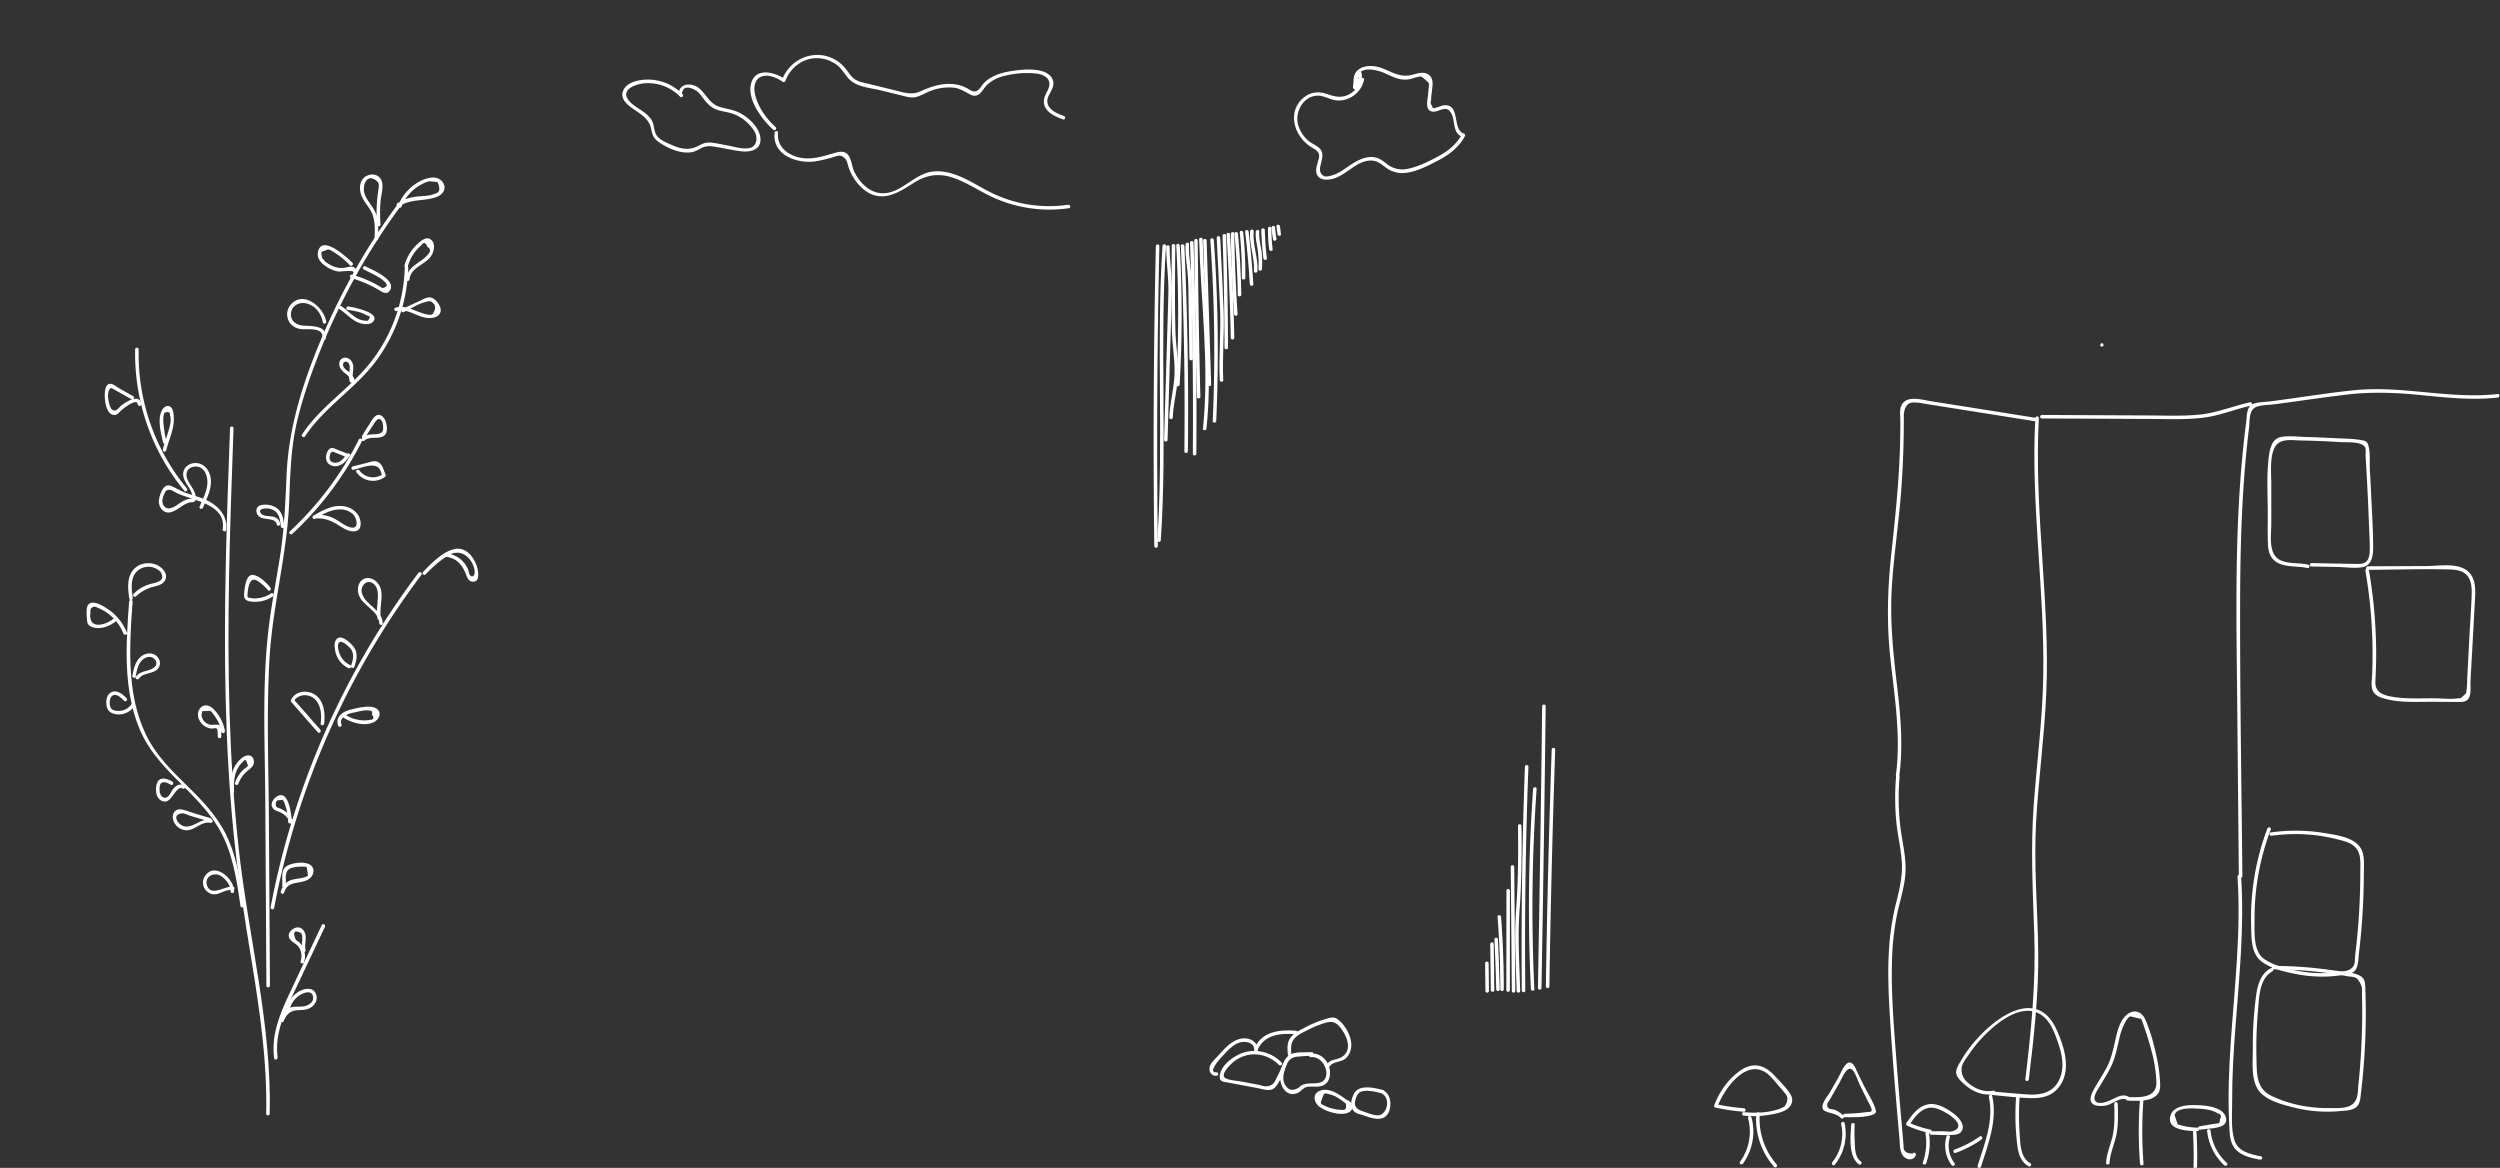 <svg id="forside-billede" data-name="Lag 1" xmlns="http://www.w3.org/2000/svg" viewBox="0 0 1600 747.42">
    <rect x="0" y="0" width="1600" height="747.42" fill="#333333" stroke="none"/>
    <defs>
        <style>
            .cls-1 {
                fill: #fff;
            }

        </style>
    </defs>
    <title>optegnet-forside</title>
    <path class="cls-1" d="M172.61,712.78c1.35-57.35-13.68-113.51-19.89-170.21-6.22-56.88-7.14-114.2-6.16-171.36.56-32.41,1.73-64.8,2.91-97.18.05-1.45-2.2-1.45-2.25,0-2.09,57.55-4.17,115.15-2.81,172.75.68,28.73,2.22,57.45,5.05,86.05,2.74,27.69,7.13,55.11,11.63,82.57,5.28,32.22,10,64.64,9.27,97.38,0,1.44,2.21,1.44,2.25,0Z" />
    <path class="cls-1" d="M177.7,676.75c-2.17-15.54,5-30,11.39-43.61l18.87-40c.61-1.3-1.33-2.44-2-1.13-7.09,15-14.27,30-21.29,45.11-5.91,12.69-11.18,25.93-9.19,40.18.19,1.43,2.36.82,2.17-.59Z" />
    <path class="cls-1" d="M172.75,630.85l-.64-105c-.2-34.57-1.59-69.4.35-103.93,1.89-33.88,11.25-66.79,12.61-100.7.69-17.08,1-33.89,4.86-50.64,3.61-15.61,8.94-30.86,14.85-45.74A418.09,418.09,0,0,1,256,132.51c.86-1.17-1.09-2.3-1.94-1.14a419.65,419.65,0,0,0-46.59,81.2c-12.6,29.14-22.72,59.47-24.06,91.4-.74,17.64-1.48,34.95-4.24,52.44-2.58,16.32-5.85,32.54-7.63,49-3.76,34.91-2,70.46-1.77,105.5l.73,120a1.13,1.13,0,0,0,2.25,0Z" />
    <path class="cls-1" d="M195.25,279.24c12.21-18.6,32-30.28,45.27-48a105,105,0,0,0,20.77-60.14,1.13,1.13,0,0,0-2.25,0,102.51,102.51,0,0,1-23.38,62.69c-13.14,15.75-31,27-42.36,44.3-.79,1.21,1.15,2.34,1.95,1.13Z" />
    <path class="cls-1" d="M144.69,339.26c1.37-8.3-4.45-15.1-11.53-18.69-4.47-2.26-9.39-3.44-14.1-5.08-3.25-1.14-6-3-9.17-4.3a4.24,4.24,0,0,0-3.46-.28c-2.62,1.11-4.36,6.3-4.65,8.83a7.73,7.73,0,0,0,2.23,6.77c6.19,5.38,12.72-5.36,18.91-5.07,1.45.07,1.45-2.18,0-2.25-4-.19-6.85,2.19-10,4.28-3.52,2.32-7.81,3.44-9-2.23-.27-1.33,1.25-6.37,2.55-7.23,2.26-1.49,4.54.5,6.38,1.4,10.07,4.93,32.29,7.16,29.64,23.25-.23,1.42,1.94,2,2.17.6Z" />
    <path class="cls-1" d="M125,320.42c2-7-7.4-12-5.36-18.36,1.12-3.47,5.88-4.26,8.74-2.74,3.07,1.63,4.27,5.58,4.36,8.81.16,5.7-2.9,11-5,16.15-.55,1.34,1.63,1.92,2.17.6,2.62-6.45,6.49-13.33,4.59-20.51-1.25-4.7-5-8.4-10.05-8-4.09.29-7.45,3.27-7.22,7.54.31,5.75,7.25,10,5.59,15.95a1.13,1.13,0,0,0,2.17.6Z" />
    <path class="cls-1" d="M175.44,581.16a513.42,513.42,0,0,1,94.29-213.31c.87-1.16-1.09-2.28-2-1.14a515.45,515.45,0,0,0-94.51,213.85c-.27,1.42,1.89,2,2.17.6Z" />
    <path class="cls-1" d="M205,467l-9.52-10.89c-1.76-2-3.56-4-5.29-6-.33-.39-1.53-1.36-1.54-1.94,0-1,2.21-2.2,2.91-2.52a9.25,9.25,0,0,1,11.29,3.41c2.81,4.12,2.95,9.2,2.37,14-.17,1.44,2.08,1.42,2.25,0,.83-6.82-.19-15.85-7.2-19.21-4.92-2.37-11.57-1.17-14,4.08a1.2,1.2,0,0,0,.18,1.37l16.93,19.35c1,1.1,2.54-.5,1.59-1.59Z" />
    <path class="cls-1" d="M245,398.89c-.66-9.19-10.77-11.18-13.32-19.1-1.55-4.81,3.53-10,7.83-5.76,2.59,2.55,2.48,6.41,2.25,9.71-.3,4.2-1,8.07-.11,12.25.31,1.41,2.48.81,2.17-.6-1.53-6.93,2.76-15.46-1.69-21.73-2-2.84-6-4.77-9.33-3.14-3.58,1.73-4.39,6.38-3.29,9.87,2.4,7.65,12.62,9.9,13.24,18.5.1,1.43,2.35,1.45,2.25,0Z" />
    <path class="cls-1" d="M272.35,367.62c4.63-4.75,9.83-9.62,15.75-12.73,7.64-4,14.79,3,15.7,10.66.25,2.12-1.23,4.75-3,2.44-.71-.92-.8-2.42-1.23-3.5a17,17,0,0,0-3.29-5.16,17.19,17.19,0,0,0-10.58-5.17c-1.43-.19-1.42,2.06,0,2.25,6.77.9,10.21,5.23,12.5,11.17.74,1.92,1.53,4.21,3.8,4.62,5.88,1.05,4-7.72,2.93-10.54-2.14-5.54-6.59-11.31-13.22-10.4-7.86,1.08-15.72,9.42-20.94,14.77-1,1,.58,2.63,1.59,1.59Z" />
    <path class="cls-1" d="M156.1,579.35c-2-14.18-4.17-28.56-9.84-41.83-5.23-12.21-13.83-22-23.14-31.3-9.92-9.87-20.43-19.41-27.41-31.7C88.56,461.94,85.25,447.6,84,433.28c-1.38-16.06-.32-32.21.88-48.25.11-1.45-2.14-1.44-2.25,0-2,27.12-4,56.1,6.79,81.78s36.08,39.38,50.17,62.64c9.22,15.22,11.83,33.2,14.32,50.5.21,1.43,2.38.82,2.17-.6Z" />
    <path class="cls-1" d="M81.2,404.88A32.51,32.51,0,0,0,69.31,390c-2.67-1.82-10.62-7-13.12-2.52-1.23,2.2-.68,6.49-.53,8.86s.55,3.72,2.7,4.7c5.31,2.42,12.11-.27,16.22-3.73,1.11-.93-.49-2.52-1.59-1.59-2.93,2.47-8.72,5.32-12.68,3.56-2.66-1.18-2.9-5.22-2.35-7.65q-.59-2.64,2.5-3.42a17.73,17.73,0,0,1,2.43.9A29.71,29.71,0,0,1,79,405.48c.54,1.32,2.72.74,2.17-.6Z" />
    <path class="cls-1" d="M85,382.69c-.67-4.47-1.34-9.47.44-13.78,2.28-5.53,9.15-7.74,14.46-5,1.07.57,2.79,1.7,3.28,2.8,1.83,4.1-.66,5.18-3,6-1.63.59-3.38.81-5,1.35a24.62,24.62,0,0,0-9.68,6c-1,1,.56,2.6,1.59,1.59a24.39,24.39,0,0,1,11.59-6.23c2.36-.62,5.07-1.27,6.57-3.4,3.11-4.42-1.48-9.23-5.53-10.72-5-1.83-11-.75-14.49,3.48C81,370,81.88,377.28,82.78,383.29c.21,1.43,2.38.82,2.17-.6Z" />
    <path class="cls-1" d="M86.84,433c.75-4,1.55-8.84,5.17-11.34,1.92-1.33,4.37-1.81,6.33-.33s2.42,3.91.58,5.57c-3.49,3.16-9,1.92-11.92,6.24-.8,1.21,1.15,2.34,2,1.14,2.27-3.43,7.4-3,10.62-5.08a5.62,5.62,0,0,0,1.57-8.27c-2.29-3.07-6.32-3.48-9.54-1.67-4.74,2.66-6,8.22-6.93,13.14-.26,1.41,1.91,2,2.17.6Z" />
    <path class="cls-1" d="M81,446.89c-2.47-2.62-6.43-5.93-10.17-3.62-3,1.86-3.17,6.21-2.42,9.31.83,3.48,4.5,4.7,7.79,4.65a12,12,0,0,0,9.7-5.21c.84-1.18-1.11-2.3-1.94-1.13a9.59,9.59,0,0,1-5.71,3.83c-1.92.46-5.59.49-7-1.21s-1.33-5.85-.13-7.45c2.47-3.31,6.42.43,8.31,2.42,1,1.06,2.59-.53,1.59-1.59Z" />
    <path class="cls-1" d="M226.84,426.66c1.58-4.64,2.46-9.27-1-13.28-1.77-2.07-6.6-6.68-9.6-5s-2.07,7.29-1.31,9.83a15.07,15.07,0,0,0,8.13,9.41c1.31.6,2.45-1.34,1.14-1.95a12.81,12.81,0,0,1-6.17-5.77c-1-1.87-2.58-6.5-1.17-8.5,1.57-2.22,6.24,2.22,7.39,3.61,2.8,3.4,1.68,7.34.4,11.09-.47,1.37,1.71,2,2.17.6Z" />
    <path class="cls-1" d="M218.56,463.79c-1.69-4.87,4-7,7.69-7.71,2.44-.48,8-2.14,10.5-1.2,1.2-.21,1.65.63,1.33,2.52,1.57,2.16,1.08,3.27-1.5,3.32a17.29,17.29,0,0,1-4.92.26,22.49,22.49,0,0,1-10.39-3.41,1.13,1.13,0,0,0-1.14,1.95c5.2,3.1,12.7,5.32,18.63,2.9,3.37-1.37,6.1-5.86,2.52-8.7-3.75-3-12.89-.56-17.06.48-4.8,1.2-9.76,4.6-7.83,10.19.47,1.36,2.64.77,2.17-.6Z" />
    <path class="cls-1" d="M187.07,341.7a209.59,209.59,0,0,0,44.53-59.28c.65-1.29-1.29-2.43-1.94-1.13a207.85,207.85,0,0,1-44.18,58.82c-1.07,1,.53,2.58,1.59,1.59Z" />
    <path class="cls-1" d="M222.83,290.53l-7.33-2.89c-1.32-.52-2.88-1.48-4.27-.61-2.33,1.47-3.22,5.91-2.08,8.28s4,3.37,6.55,3c3.72-.55,6.12-3.74,8.19-6.57.86-1.17-1.09-2.29-1.94-1.14-1.46,2-3.16,4.44-5.62,5.26-1.94.65-4.68.26-5.34-2-.3-1,.14-3.77,1.11-4.46s2,.09,2.81.43l7.32,2.89c1.35.54,1.94-1.64.6-2.17Z" />
    <path class="cls-1" d="M226.27,300.67c3.29-.83,6.9-2.24,10.29-2.6,2.73-.29,5.62.1,6.79,2.92.53,1.26.91,2.58,1.44,3.84l.41-1.54a10.8,10.8,0,0,1-15.13-2.15c-.84-1.16-2.8,0-1.94,1.13a13,13,0,0,0,18.2,3,1.18,1.18,0,0,0,.41-1.54c-1.32-3.08-2.13-7.77-6.15-8.47-2-.34-4.25.59-6.1,1.06l-8.82,2.22a1.13,1.13,0,0,0,.6,2.17Z" />
    <path class="cls-1" d="M233.77,280.1c1.73-3,3.55-5.9,5.5-8.74,1.12-1.65,3-4.87,4.95-2.12.86,1.22.94,3.11,1,4.54.23,4.53-4.25,4-7.41,4.25a9.8,9.8,0,0,0-6.12,2.31c-1.08,1,.52,2.55,1.6,1.59,3.49-3.12,8.87-.46,12.55-3.09,2.57-1.85,1.87-6.54,1-9.14s-3.65-5.49-6.42-3.51c-1.81,1.29-3.08,3.94-4.28,5.74-1.52,2.3-3,4.65-4.35,7a1.13,1.13,0,0,0,2,1.14Z" />
    <path class="cls-1" d="M181.93,336.91c-.4-4-1-8.4-4.09-11.22a12.81,12.81,0,0,0-11.32-2.25c-2.85.94-3,4.29-1.39,6.43,2.76,3.61,11.05.87,12,5.79.27,1.42,2.43.81,2.17-.6a5.54,5.54,0,0,0-3.76-4.15c-2.6-1-7.24,0-8.81-2.73-1.46-2.52,2.52-2.88,4.21-2.78a9.1,9.1,0,0,1,5.1,1.72c2.91,2.24,3.34,6.4,3.68,9.79.15,1.43,2.4,1.44,2.25,0Z" />
    <path class="cls-1" d="M201.68,332c4.7-2.77,9.69-5.79,15.3-5.94a12,12,0,0,1,8.9,3c2.59,2.57,4.25,10.05-1.67,8.43-4.08-1.11-7.3-4.26-11.08-6a22,22,0,0,0-10.89-1.93c-1.44.08-1.45,2.33,0,2.25,5.4-.3,9.65,1.34,14.15,4.17,2.65,1.67,5.41,3.54,8.58,4,4.22.65,6.26-1.73,5.79-5.93-.6-5.38-5.26-9.15-10.37-10-7.2-1.26-13.88,2.5-19.84,6a1.12,1.12,0,0,0,1.13,1.94Z" />
    <path class="cls-1" d="M173.06,376.08c-2.5-3-6.91-7.58-11.06-8.11-4.31-.55-5.2,7.14-5.56,9.92-.58,4.49-.47,6.48,4.26,7.11a20.65,20.65,0,0,0,14-3.32c1.21-.79.08-2.74-1.14-1.94a18.85,18.85,0,0,1-8.56,3.12,12.58,12.58,0,0,1-5.12-.26c-1.18.06-1.67-.59-1.46-1.94a16.38,16.38,0,0,1,.2-2.32c.37-3.14,1.43-9.44,6.05-6.63a27.67,27.67,0,0,1,6.76,6c.92,1.11,2.51-.49,1.59-1.59Z" />
    <path class="cls-1" d="M119.54,312.55a135.22,135.22,0,0,1-30.79-89,1.13,1.13,0,0,0-2.25,0A137.66,137.66,0,0,0,118,314.14c.92,1.12,2.5-.48,1.59-1.59Z" />
    <path class="cls-1" d="M106.5,282.51a80.41,80.41,0,0,1-1.91-11.72,19.14,19.14,0,0,1,0-3.63,7.39,7.39,0,0,1,.8-3.1q3.73-1.15,3.41,1.83c1.24,3.12-.45,8-1.35,11.1-1.06,3.6-2.38,7.1-3.27,10.75a1.13,1.13,0,0,0,2.17.6c1.57-6.42,4.69-12.66,4.89-19.36.07-2.44.09-8.65-3.37-9.1s-5.19,4.28-5.52,6.82c-.7,5.28.81,11.29,2,16.4.31,1.42,2.48.82,2.16-.59Z" />
    <path class="cls-1" d="M85.24,253.55l-9.14-5.14c-1.56-.87-4.08-3.15-6.09-2.72-3.56.77-3.06,8.3-2.75,10.74.39,3,1.68,8.94,5.66,9.14,2,.1,3.11-1.36,4.4-2.66.69-.71,10.33-8.65,10.81-4.2.16,1.42,2.41,1.44,2.25,0-.81-7.45-10.58-1.15-13.36,1.35a21,21,0,0,1-2.11,2.11c-2.34,1.51-3.8-.28-4.51-2.21-1-2.74-1.88-7.38-.62-10.17.92-2,1.63-1.43,3.22-.53l3.27,1.83,7.83,4.41a1.13,1.13,0,0,0,1.14-1.95Z" />
    <path class="cls-1" d="M143.94,467.77a26.1,26.1,0,0,0-7.78-14.43c-2.66-2.38-6.43-2.85-8.55.63s-.31,7.81,2.51,10.12a9.93,9.93,0,0,0,5.12,2.19c.44.05,2.82-.37,3.13-.18,1.25.75.94,4,1,5.22.11,1.44,2.36,1.45,2.25,0-.13-1.67.35-5.64-1.09-7a2.85,2.85,0,0,0-1.89-.54c-2.29-.08-3.75.6-6-.66a6.86,6.86,0,0,1-3.68-5.65l.55-2.35,5-.18c.83.35,1.69,1.77,2.23,2.43a25,25,0,0,1,5,11c.28,1.42,2.45.82,2.17-.59Z" />
    <path class="cls-1" d="M149.83,506.47c-.16-4-.17-8.14,1.14-12a16.9,16.9,0,0,1,2.08-4.19,13.83,13.83,0,0,1,2.27-2.56q2.07-2.79,2.7.5c1.37,2.57.14,2.32-1.74,3.94a20,20,0,0,0-2.65,2.72A20.92,20.92,0,0,0,150.4,501c-.48,1.37,1.69,2,2.17.6a18.88,18.88,0,0,1,6.21-8.52c1.28-1.07,2.79-2.13,3.4-3.77.88-2.34-.13-5.67-3-5.85-3.58-.23-7.17,4.07-8.75,6.78-2.86,4.91-3.08,10.72-2.86,16.25.06,1.44,2.31,1.45,2.25,0Z" />
    <path class="cls-1" d="M134.71,523.62l-10.5-3.14c-2.72-.81-6-2.31-8.84-2.5-3.51-.24-5.24,2.94-4.7,6.13a9.23,9.23,0,0,0,6.73,7c6.58,1.74,10.86-5.79,17.28-4.5,1.42.28,2-1.89.6-2.17-6.94-1.39-13.32,7.71-19.54,3.39-2.81-1.94-5.21-6.72.87-7.27,1.46-.13,3.89,1.16,5.25,1.57l12.25,3.66a1.13,1.13,0,0,0,.6-2.17Z" />
    <path class="cls-1" d="M110.4,500.28c-2.14-1.38-6.26-3-8.58-1.08s-2.37,7.53-1.33,10.05,3.41,4.25,6.11,3.58c3.74-.92,6.42-10.15,10.3-8.19,1.28.66,2.42-1.28,1.13-1.94-3.39-1.72-6.17.51-8,3.39a16.1,16.1,0,0,1-2.33,3.49c-2.62,2.43-5.08-.05-5.46-2.78-.17-1.22-.26-4.05.56-5.14,1.61-2.13,4.85-.45,6.43.57,1.22.78,2.35-1.16,1.13-2Z" />
    <path class="cls-1" d="M149.8,570.51c.18-8.23-12.56-19.21-18.68-9.76a7.5,7.5,0,0,0,2,10.24c5.58,4.1,9.92-2.27,15.51-1.27,1.42.25,2-1.92.6-2.17-5.2-.93-14.06,6.79-16.72-.91-1.87-5.4,4.26-8.74,8.63-6.16,3.29,1.94,6.52,6.1,6.43,10,0,1.44,2.21,1.44,2.25,0Z" />
    <path class="cls-1" d="M182.87,566.82c.46-4.66-1.52-10.31,4.67-11.61a26.43,26.43,0,0,1,6.46-.56,8,8,0,0,1,2.28.27l.86,5.27c-.43.85-2.74,1.43-3.62,1.63-3.25.76-6.67.62-9.53,2.59a11.05,11.05,0,0,0-4.29,6.29,1.13,1.13,0,0,0,2.17.6c2.3-8.22,10.3-5,15.83-8.72,3.11-2.07,4.32-6.8.8-9.1s-10.62-1.34-14.17.32c-5.14,2.41-3.27,8.54-3.71,13-.15,1.44,2.1,1.43,2.25,0Z" />
    <path class="cls-1" d="M186.69,525.89c-.1-4.5-2-21.53-9.86-15.87-2.43,1.75-4.28,5.18-1.81,7.67,1.22,1.24,3.08,1.57,4.59,2.3a12.36,12.36,0,0,1,6.07,6.65c.53,1.33,2.71.75,2.17-.6a15.27,15.27,0,0,0-9-8.76c-.47-.2-1.58-.45-1.91-.9-.79-1.07-.61-3.52.71-4.18l3.36-.3.36.69a9.14,9.14,0,0,1,1.16,2.79,33,33,0,0,1,1.87,10.51c0,1.44,2.29,1.45,2.25,0Z" />
    <path class="cls-1" d="M195.53,608c-.94-4.2,1.67-9.17-1.52-12.83-2-2.25-4.61-2-6.9-.32s-3.29,4.16-1.23,6.62c1.52,1.82,3.84,2.56,5.26,4.58a10.41,10.41,0,0,1,1.26,9.21c-.42,1.38,1.75,2,2.17.59a12.52,12.52,0,0,0-2.78-12.51c-.63-.65-2-1.3-2.51-2q-3.17-7.34,3.36-4.25a4.82,4.82,0,0,1,.74,2.48c.38,3.05-.71,6,0,9,.32,1.42,2.49.82,2.17-.59Z" />
    <path class="cls-1" d="M185.12,647.49A15.14,15.14,0,0,1,191.65,637c2.48-1.6,8.27-3.95,8.77,1.42.28,3-2.92,4.94-5.41,5.51-3.33.77-6.93-.35-10.07,1.34-2.78,1.5-4.19,4.46-5.41,7.22-.59,1.32,1.35,2.46,1.94,1.14,2.1-4.75,4.25-6.95,9.77-7.14,2.5-.09,5-.19,7.22-1.41,3.36-1.8,5.43-5.91,3.47-9.52-2.16-4-7.17-2.89-10.44-1.09A17.23,17.23,0,0,0,183,646.9c-.23,1.41,1.94,2,2.17.59Z" />
    <path class="cls-1" d="M208.78,205.74c-1.59-9.2-14.7-20.25-22.79-10.66a9.43,9.43,0,0,0,.92,13.1,10.4,10.4,0,0,0,6,2.44c4.15.45,14.36-1.44,13.43,5.8-.19,1.43,2.06,1.41,2.25,0,1-8.07-9-7.73-14.14-8-4.42-.2-8.35-2.64-8.26-7.43.1-4.95,4.85-7.85,9.56-6.87,5.93,1.23,9.89,6.44,10.88,12.18.25,1.43,2.42.82,2.17-.6Z" />
    <path class="cls-1" d="M225.56,168.22c-3.44-3.48-20.06-18.9-22.1-6.62-.65,3.92,2.19,6.91,5.21,8.93a20,20,0,0,0,7.51,3.19c1.91.32,9.62-1.09,10.13.46.45,1.37,2.62.79,2.17-.59a3.94,3.94,0,0,0-3.62-2.94,10.77,10.77,0,0,0-3.14.48,13.5,13.5,0,0,1-8.93-.91c-2.12-1-4.54-2.29-5.87-4.26a2.83,2.83,0,0,1-.94-2.58c-.81-1.64-.21-2.6,1.8-2.86,2.54-1.41,3-.88,5.32.49a53.49,53.49,0,0,1,10.86,8.8c1,1,2.61-.56,1.6-1.59Z" />
    <path class="cls-1" d="M243.52,143.78a100.21,100.21,0,0,1,0-14.6c.3-3.79,1.64-8,1.15-11.78-.61-4.86-5.31-6.94-9.65-5-5.27,2.38-5.5,8.86-3.39,13.55,2,4.42,5.64,7.49,7.09,12.25s1.18,9.8,1,14.64c-.05,1.45,2.2,1.44,2.25,0,.17-4.82.32-9.77-.88-14.49-1.4-5.5-5.89-9-7.71-14.15-1.67-4.74.8-13.14,6.9-9,2.73,1.88,2.3,3.12,1.87,6.35-.14,1-.29,2-.42,3a98.74,98.74,0,0,0-.45,19.14c.1,1.44,2.35,1.45,2.25,0Z" />
    <path class="cls-1" d="M256.89,132.32a28.83,28.83,0,0,1,7.65-10.77,27.14,27.14,0,0,1,6.35-4.12A13.81,13.81,0,0,1,275,116l5,.54q2.89,6.35-1.42,7.34c-3.74,1.84-8.86,1.43-12.94,2.09a27.14,27.14,0,0,0-11.35,4.18c-1.19.81-.06,2.76,1.13,1.94,7.35-5,16-3.11,23.92-6,4-1.48,6.84-5.33,4.06-9.38-3.49-5.07-10.51-2.9-14.92-.56a30.28,30.28,0,0,0-13.53,15.06c-.56,1.32,1.38,2.47,1.95,1.14Z" />
    <path class="cls-1" d="M232.79,172.41c3.08,1.6,6.31,3.07,9.29,4.86a14.88,14.88,0,0,1,3.88,2.89q3.6,3.08-1.2,4.23c-.68-.44-1.38-.86-2.08-1.27a72.58,72.58,0,0,0-17.44-7.31,1.13,1.13,0,0,0-.6,2.17,72.71,72.71,0,0,1,17.6,7.49c1.92,1.14,4.89,3.3,6.85,1,6-7.07-11.8-14.23-15.17-16-1.28-.67-2.42,1.27-1.13,1.94Z" />
    <path class="cls-1" d="M222.4,198.31a52.68,52.68,0,0,1,7.87,1.56,19.77,19.77,0,0,1,4.53,2q2.85.64,1.4,2.23c-.34,1.15-1.19,1.51-2.57,1.08-6.1-.16-10.38-6.22-15.2-9.23-1.23-.77-2.36,1.18-1.14,1.94,4.24,2.65,7.55,6.83,12.29,8.65,2.53,1,7.09,1.7,9.2-.67C244,200,225.47,196.5,223,196.14c-1.42-.21-2,2-.6,2.17Z" />
    <path class="cls-1" d="M258.43,199.72c4.25-1.95,9.4-5.53,14-6.44,2.11-.85,3.69-.61,4.76.74q2.78,2.59-.43,7.14c-2.05.79-4.86-.17-6.85-.83-5.59-1.85-10.76-5.2-16.82-3.4a1.13,1.13,0,0,0,.59,2.17c6.9-2,12.78,3.47,19.39,4.34,3.25.43,8.23-.22,8.94-4.18.58-3.2-3.16-8.19-6.28-8.84-2.17-.45-4.31.87-6.18,1.72-4.08,1.86-8.14,3.76-12.21,5.64-1.32.61-.17,2.55,1.13,1.94Z" />
    <path class="cls-1" d="M261,170.54a27.4,27.4,0,0,1,6.24-11.28,25.29,25.29,0,0,1,2.19-2.08q2.52-3.6,4,.67,3.23,2.06.65,4.72a16.62,16.62,0,0,1-4.34,4c-4.57,3.33-9.26,6-9.88,12.18-.15,1.44,2.1,1.43,2.25,0,.79-7.85,10.12-9.2,13.91-15.07,1.79-2.77,2.91-7.88-.2-10.31s-6.84,1.08-9.08,3.21a29.25,29.25,0,0,0-7.88,13.34,1.13,1.13,0,0,0,2.17.6Z" />
    <path class="cls-1" d="M226,243.51c-1.11-3.87,1.35-8.33-.81-12-1.13-1.91-3.72-3.24-5.88-2.26-2.31,1-2.59,3.83-1.7,5.93A10.31,10.31,0,0,0,221,239a10.35,10.35,0,0,1,4.08,5.87c.34,1.41,2.51.81,2.17-.59a11.13,11.13,0,0,0-2.75-5.23c-1.42-1.49-4.3-2.73-4.85-4.86-.71-2.75,2.22-3.74,3.58-1.51.79,1.29.63,3,.51,4.42-.21,2.45-.61,4.64.08,7.05a1.13,1.13,0,0,0,2.17-.6Z" />
    <path class="cls-1" d="M1115.53,744.66a34.8,34.8,0,0,0,5.35-29.7,1.13,1.13,0,0,0-2.17.6,32.61,32.61,0,0,1-5.13,28c-.84,1.17,1.11,2.3,2,1.13Z" />
    <path class="cls-1" d="M1137,745.14A44,44,0,0,1,1126.24,713c.1-1.44-2.15-1.44-2.25,0a46.26,46.26,0,0,0,11.43,33.76c.95,1.1,2.54-.5,1.59-1.59Z" />
    <path class="cls-1" d="M1116.06,714a61.1,61.1,0,0,0,17.13-.66c4.09-.77,9.63-1.72,12.37-5.25a6.36,6.36,0,0,0,.43-7.5c-2.6-4.45-7.09-8.7-10.6-12.48-6.13-6.59-13.35-8.44-21.15-3.23-8,5.37-13.77,13.67-17.17,22.6a1.15,1.15,0,0,0,.79,1.39,139.71,139.71,0,0,0,18.21,2.66c1.44.12,1.44-2.13,0-2.25a137.39,137.39,0,0,1-17.61-2.58l.78,1.38c4.64-12.21,19.88-32.83,33.53-19.46,2.19,2.15,4.1,4.62,6.08,6.95a29,29,0,0,1,3.1,3.64c2.56,2.26,2.62,5.26.17,9l-2.55,1.2c-7.37,2.79-15.76,3.11-23.51,2.37-1.44-.14-1.43,2.11,0,2.25Z" />
    <path class="cls-1" d="M1180.53,715.05c5.5-.12,12.72.32,18-1.66,2-.73,2.41-1.51,1.78-3.55-1.52-5-4.88-9.94-7.19-14.62l-4.54-9.22c-.83-1.69-1.56-4.2-3.2-5.34-1.85-1.28-2.88-.59-4.23.89-2,2.24-3.43,6-4.94,8.64l-4.93,8.63c-1.39,2.44-6.31,8-4.51,11.17a3.38,3.38,0,0,0,2,1.41c3.63,1.52,6.3,1.18,9.5,4.2,1,1,2.64-.59,1.59-1.59a16.08,16.08,0,0,0-5.84-3.78c-.61-.22-3-.4-3.42-.77-2.62-2.2-.47-4.05.67-6.05l5.93-10.36c1.5-2.63,4.91-11.45,8.23-8.43,2.07,1.89,3.7,7.51,5,10.06l5,10.05a44.2,44.2,0,0,1,2.13,4.31c1.1,3-.71,2.4-3.25,2.75a121.28,121.28,0,0,1-13.6,1,1.13,1.13,0,0,0,0,2.25Z" />
    <path class="cls-1" d="M1178.36,719.42a29.12,29.12,0,0,1-5.7,24.42c-.89,1.13.69,2.73,1.59,1.59a31.57,31.57,0,0,0,6.28-26.61c-.3-1.42-2.47-.82-2.17.6Z" />
    <path class="cls-1" d="M1184.76,719.81c-.39,7.37-2,20.4,5,25.39,1.17.85,2.3-1.1,1.13-1.94-3.85-2.78-3.65-8.55-3.88-12.71a98.66,98.66,0,0,1,0-10.74c.08-1.45-2.17-1.45-2.25,0Z" />
    <path class="cls-1" d="M1235.88,726.23c4.86,0,10,.55,14.88,0,1.6-.18,3.13-.43,4.26-1.73,3.46-4-1.41-9.35-4.46-11.66-4.27-3.25-10.52-7-16.14-6.15-6.68,1.05-10.85,6.92-14.37,12.12a1.14,1.14,0,0,0,.41,1.54,65.77,65.77,0,0,0,14.42,4.77c1.42.29,2-1.88.6-2.17a62.42,62.42,0,0,1-13.89-4.55l.41,1.54c2.45-3.62,5-7.48,9-9.67,5.26-2.93,10-.55,14.71,2.11,3.58,2,12.76,8.68,3.87,11.63-1.58.52-4.24,0-5.86,0h-7.8a1.13,1.13,0,0,0,0,2.25Z" />
    <path class="cls-1" d="M1232.32,725.45a37.16,37.16,0,0,1-1.71,18.46c-.48,1.37,1.69,2,2.17.6a39.35,39.35,0,0,0,1.71-19.66c-.23-1.43-2.4-.82-2.17.6Z" />
    <path class="cls-1" d="M1245.81,727.22a20.85,20.85,0,0,0,3.19,18.43c.85,1.15,2.8,0,1.94-1.14a18.64,18.64,0,0,1-3-16.69,1.13,1.13,0,0,0-2.17-.6Z" />
    <path class="cls-1" d="M1267.84,746.68c4.66-14.57,10.62-29.72,7.19-45.21-.31-1.41-2.48-.81-2.16.6,3.31,15-2.68,29.89-7.2,44-.45,1.38,1.73,2,2.17.6Z" />
    <path class="cls-1" d="M1273.85,700.7c8.75.74,17.58,1.95,26.36,2.11,6,.11,12.07-1.09,16.32-5.68,9.86-10.63,4.91-26.53-.3-38.09-14.7-32.59-49.84.06-60.65,18.89-1.35,2.35-4,6-3.59,8.93s3.56,5.63,5.55,7.37c5.29,4.65,11.74,7.23,18.79,6,1.43-.25.82-2.42-.59-2.17a18.15,18.15,0,0,1-12.37-2.36,26.57,26.57,0,0,1-4.84-3.6,10.35,10.35,0,0,1-2.92-9.51c.58-2.7,3.37-6.06,4.88-8.3a77.93,77.93,0,0,1,6.73-8.62c8.45-9.37,26.17-25.12,39.42-16,6,4.17,8.8,12.49,11,19.15,2.5,7.57,3.74,16.11-.34,23.39C1313,699.93,1305,701,1297,700.4c-7.71-.52-15.42-1.3-23.12-1.95-1.44-.13-1.43,2.12,0,2.25Z" />
    <path class="cls-1" d="M1290.27,702.36a158.47,158.47,0,0,0,.7,29.86c.7,5.56,2,11.31,7.32,14.18,1.27.69,2.41-1.25,1.13-1.94-6.6-3.6-6.43-13.17-6.89-19.68a169.43,169.43,0,0,1,0-22.42c.09-1.45-2.16-1.44-2.25,0Z" />
    <path class="cls-1" d="M1350.11,744.24c.34-6.76,3.63-12.86,4.67-19.5,1-6,.77-12.19.58-18.29,0-1.44-2.29-1.45-2.25,0,.22,7.14.47,14.4-1.23,21.39-1.34,5.54-3.73,10.64-4,16.4-.07,1.45,2.18,1.44,2.25,0Z" />
    <path class="cls-1" d="M1371.86,744.75a269.79,269.79,0,0,1,0-41.49c.12-1.44-2.13-1.43-2.25,0a269.79,269.79,0,0,0,0,41.49c.11,1.43,2.36,1.44,2.25,0Z" />
    <path class="cls-1" d="M1361.67,704.36c5.66.23,15.13.94,19.24-4.13,2.24-2.77,1.55-7,1.34-10.32a86.49,86.49,0,0,0-1.54-11.19c-1.75-8.73-4.15-18.28-7.81-26.42-2.21-4.94-7.28-6.61-11.72-2.91-5.08,4.25-6.44,12.29-7.85,18.38-1.14,4.92-2.27,9.76-4.49,14.33-2,4-4.5,7.73-6.71,11.61-1.73,3-6.75,10.08-2.5,13,2.08,1.45,6.09,1.22,8.36.77,4.13-.83,9-5.63,13.07-3.7,1.31.62,2.45-1.32,1.14-1.94-3.37-1.58-6-.35-9.18,1.17-2.5,1.2-8.87,4.44-11.64,2s1.38-7.87,2.69-10.17c2.77-4.85,6-9.47,8.08-14.67s3-10.63,4.34-16a40.9,40.9,0,0,1,3.27-9.23c.78-1.47,2.19-4.07,3.7-4.48l6.93,1.66c.46,1.06.87,2.13,1.23,3.23,2.06,5.8,3.92,11.71,5.47,17.67a87.51,87.51,0,0,1,3,19.62c.25,10.33-11,9.76-18.45,9.45-1.45-.05-1.45,2.2,0,2.25Z" />
    <path class="cls-1" d="M1408.18,723c4-.67,10.24-.62,13.9-2.45a4.35,4.35,0,0,0,2.49-5.43c-2-6.91-13.36-7.72-19-7.85-6-.15-16.14.42-16.8,8.49-.65,7.87,12.31,8,17.53,8.18,1.45.05,1.45-2.2,0-2.25a43.74,43.74,0,0,1-9-1.11c-1.22-.3-2.43-.65-3.62-1.06l-1.89-5.77c1-5.37,12.46-4.38,16.3-4.13a30.94,30.94,0,0,1,7,1.07,16.64,16.64,0,0,1,4.13,1.78q3.45,1,1.48,3.94c.21,2-.59,2.9-2.41,2.65l-3.54.59-7.07,1.18c-1.42.24-.82,2.41.6,2.17Z" />
    <path class="cls-1" d="M1403.43,723.25q.73,11.81.44,23.62a1.13,1.13,0,0,0,2.25,0q.3-11.82-.44-23.62c-.09-1.44-2.34-1.45-2.25,0Z" />
    <path class="cls-1" d="M1412.57,723.76a34.73,34.73,0,0,0,11,22.06c1.06,1,2.65-.6,1.59-1.59a32.29,32.29,0,0,1-10.38-20.47c-.16-1.43-2.41-1.44-2.25,0Z" />
    <path class="cls-1" d="M1455.08,620.38c8.7,0,17.39.46,26.05,1.35,4.7.48,9.4,1.09,14.07,1.83,2.23.35,4.45.74,6.66,1.15,1.73.32,4.63.33,6.14,1.25s3.22,4.32,3.54,5.82a20.66,20.66,0,0,1,.12,3.86c0,1.93.08,3.87.11,5.8q.09,6.76,0,13.53-.23,13-1.21,26.07c-.31,4.17-.69,8.35-1.12,12.51-.61,5.93.13,12-6.36,14.56-3.44,1.34-8.88,1-12.6,1.07a85,85,0,0,1-13.62-.94,79.05,79.05,0,0,1-23.5-7.08c-9.43-4.73-9-14.28-9.21-23.54a267.17,267.17,0,0,1,.94-30.47c.74-8.46.72-20.75,9.21-25.46,1.27-.7.14-2.65-1.13-1.94-6.32,3.5-8.28,10.47-9.23,17.21a242,242,0,0,0-2.13,34.76c0,7.94-1.28,19.35,3.73,26.21,4.76,6.53,15.64,9.15,23,11a88.34,88.34,0,0,0,28.89,2.19c3.19-.29,7.46-.31,10.18-2.24s3-5.43,3.32-8.56a429.59,429.59,0,0,0,2.87-68.5c-.14-3.32-.5-5.89-3.71-7.48-4.84-2.4-11.87-2.57-17.15-3.35a267.79,267.79,0,0,0-37.85-2.82,1.13,1.13,0,0,0,0,2.25Z" />
    <path class="cls-1" d="M1453.87,534.89a110.63,110.63,0,0,1,27.87-.36,106.16,106.16,0,0,1,13.59,2.5c4.88,1.22,10.41,2.32,13.28,6.78,2.43,3.79,2,8.63,2,13q0,6.93-.2,13.86-.4,13.86-1.69,27.67-.6,6.4-1.38,12.79c-.25,2,0,5.35-1.07,7.06-1.61,2.68-4.35,3.12-7.1,3.57a81.84,81.84,0,0,1-27.18-.19c-7.48-1.31-16.5-3.39-22.83-7.76-7.32-5-6.21-17.79-6.25-25.65a160.37,160.37,0,0,1,10.37-57.29c.51-1.36-1.66-1.94-2.17-.6a162.08,162.08,0,0,0-10.39,61.56c.22,7.33-.28,17.59,5.89,22.87s16.28,7.48,23.92,8.89a85,85,0,0,0,28.38.48c2.75-.42,6.28-.66,8.25-2.9,2.33-2.65,2.16-7.77,2.55-11q2.13-17.7,2.82-35.52.3-7.92.33-15.84c0-4.48.52-9.56-1-13.88-3.18-9-16.2-10.42-24.18-11.77a112.85,112.85,0,0,0-34.37-.4c-1.42.2-.82,2.36.6,2.17Z" />
    <path class="cls-1" d="M1513.84,365.24a314.77,314.77,0,0,1,4.32,66.81c-.14,3.12-.9,6.93.41,9.92,1.46,3.3,4.89,4.47,8.15,5.33,9.7,2.57,20.2,1.8,30.14,1.86,5.26,0,10.51.08,15.77.08,2.87,0,5.91.27,7.48-2.59s.86-7.84,1-11l1-17.55,1.76-32.19c.36-6.57,1.25-14.87-4-19.92-6.34-6.13-18.86-3.76-26.74-3.73l-37.79.18a1.13,1.13,0,0,0,0,2.25c17.53-.09,35.14-.69,52.66-.22,4.66.13,9.68,1,12.11,5.5,1.9,3.48,1.86,7.77,1.72,11.63-.31,8.91-1,17.83-1.46,26.74L1579,434.66a48.48,48.48,0,0,1-.38,6.82c-.49,2.45.53,1.38-2,3.74s-1.45,1.45-3.9,1.77c-4.72.61-10-.05-14.78-.08-8.91-.05-18.16.53-27-1-5.4-.94-10.87-2.73-10.69-9.29.13-4.73.43-9.44.49-14.17a318.89,318.89,0,0,0-4.68-57.79c-.24-1.42-2.41-.82-2.16.6Z" />
    <path class="cls-1" d="M1479.24,362.55l16.88.32c5,.09,10.75,1,15.71.16,5.93-1,6.94-7.07,7-12.17,0-11.2-.73-22.48-1.26-33.67q-.39-8.26-.86-16.53c-.28-4.89.45-11.35-1.08-16-.73-2.22-2-2.54-4.15-2.95-5.66-1.05-11.8-1-17.55-1.3s-11.71-.58-17.57-.73c-5.29-.13-11.29-.94-16.51,0-6.88,1.23-7.6,10.15-8.15,15.81-1.05,10.79-.35,21.89-.33,32.72,0,6.19-.11,12.41.05,18.6.1,3.62.45,7.41,2.73,10.38,5.13,6.65,15.43,4.61,22.59,6.39a1.13,1.13,0,0,0,.6-2.17c-5.81-1.44-12.71-.3-18.11-3-7.82-4-5.58-16.18-5.6-23.49q0-12.87,0-25.73c0-7-1.7-22.46,5.4-26.17,4-2.06,9.06-1.2,13.47-1.12q6.35.12,12.7.38t12.69.67c4,.27,13.14-.61,15.73,3.21.7,1.05.29,4.54.37,5.83.14,2.27.27,4.53.41,6.8q.39,6.81.73,13.61.63,12.63,1.09,25.28c.16,4.6.51,9.26.42,13.86,0,2.15-.14,4.68-1.23,6.6-1.5,2.65-4.27,2.82-7,2.78-9.7-.14-19.39-.37-29.08-.55a1.13,1.13,0,0,0,0,2.25Z" />
    <path class="cls-1" d="M1598.49,252.18c-30.54,3.44-60.82-5.51-91.4-2.48-14.73,1.47-29.39,3.82-44,5.81l-9.69,1.32c-3.53.47-7.86.39-11.21,1.59-4.54,1.62-4.08,7.47-4.6,11.47-8,61.45-6.29,123.66-5.72,185.47q.48,52.74,1,105.5a1.13,1.13,0,0,0,2.25,0c-.55-59.3-1.63-118.62-1.43-177.93.09-29.29.85-58.62,3.45-87.81q.95-10.69,2.25-21.35c.56-4.58-.33-11.56,4.94-13.46,3.42-1.23,8-1.09,11.63-1.58,15.23-2.07,30.45-4.32,45.7-6.16,15.86-1.92,31.4-1.31,47.26.24,16.53,1.62,33.06,3.49,49.65,1.62,1.42-.16,1.44-2.41,0-2.25Z" />
    <path class="cls-1" d="M1432,560.9c2.36,35.41-1.9,70.67-4.3,106-1.19,17.46-1.9,35-1,52.48.28,5.74.08,12.28,4.48,16.64,4,3.95,10,5.2,15.26,6.18,1.42.26,2-1.91.6-2.17-6.77-1.25-14.82-3-17.07-10.49s-1.36-17-1.39-24.74c-.07-15.9.92-31.78,2.12-47.63,2.44-32,5.74-64.08,3.6-96.22-.1-1.43-2.35-1.44-2.25,0Z" />
    <path class="cls-1" d="M1303.41,267.49l-68.31-10.84c-5-.8-13.42-3.4-17.33,1.4-2.43,3-1.56,7.64-1.56,11.15q0,8.7-.25,17.41c-.65,22.3-3,44.39-5.4,66.56-2.46,22.56-3.21,44.67-.82,67.28,2.67,25.12,7,50.36,3.62,75.64-.19,1.42,2,2,2.17.6,2.71-20,.7-40.08-1.67-60.05-2.46-20.79-4.42-41.3-3-62.25,1.39-20.62,4.53-41.08,6-61.7q1.13-15.44,1.45-30.92c.11-5.16.13-10.31.13-15.47,0-3.63,1.2-8.31,5.5-8.69a32.09,32.09,0,0,1,7.62.74l71.23,11.31c1.41.23,2-1.94.6-2.17Z" />
    <path class="cls-1" d="M1213.48,497.23a159.21,159.21,0,0,0,.07,27.79c.81,8.78,2.9,17.39,3.58,26.17.73,9.45-1.58,18.33-3.8,27.42a161.78,161.78,0,0,0-4,24.15c-1.62,18.19-.54,36.48.63,54.66,1.2,18.49,2.71,37,4.3,55.43q.68,7.77,1.36,15.54c.29,3.27.11,7.27,1.64,10.29,1.72,3.41,7,4.94,8.83.75.58-1.31-1.35-2.46-1.94-1.13q-6.29,0-5.85-5c-.11-1.29-.23-2.59-.34-3.88-.23-2.59-.46-5.19-.68-7.78q-.69-7.77-1.35-15.54-1.32-15.56-2.5-31.12c-1.48-19.93-3.14-40-2.55-60a171.26,171.26,0,0,1,3.37-30.38c1.89-8.91,4.91-17.67,5.28-26.84.4-10-2.35-19.91-3.45-29.82a159.43,159.43,0,0,1-.36-30.66c.12-1.44-2.13-1.43-2.25,0Z" />
    <path class="cls-1" d="M1251.57,737.86a70,70,0,0,0,16.64-8.6c1.17-.82,0-2.78-1.14-1.94a67.84,67.84,0,0,1-16.09,8.37c-1.36.49-.77,2.67.59,2.17Z" />
    <path class="cls-1" d="M496.44,81.38c-6.06-5.5-11.21-12.73-13.17-20.79-1.39-5.74.18-12.2,7.32-12.11,3.78.05,7.37,1.84,10.43,3.92a1.13,1.13,0,0,0,1.65-.68c3.13-8.43,11.14-14.63,20.31-14.48a21.76,21.76,0,0,1,11.65,3.63c3.69,2.47,5.42,5.78,8.17,9.09,4.8,5.76,14.2,6.23,21.05,7.91l13.2,3.25c3.2.78,6.32,1.84,9.58.89,3.5-1,6.67-3.16,10.18-4.27a32.8,32.8,0,0,1,13.36-1.66c4.42.47,7.1,2.58,10.89,4.45a4.9,4.9,0,0,0,5,.09c2.27-1.29,3.57-4.18,5.34-6a23.53,23.53,0,0,1,10.51-5.78A58.14,58.14,0,0,1,662.67,47c6,.61,11.11,3.79,8,10.49-1.26,2.73-2.94,5.29-2.55,8.45.73,5.89,7.32,8.72,12.19,10.47,1.36.49,1.95-1.68.6-2.17-4.24-1.52-10.67-4.1-10.61-9.55.05-3.8,3.5-6.8,3.83-10.58.43-5-3.78-7.8-8.14-8.83-6.09-1.44-13.1-.65-19.21.29s-12.52,3-17,7.53c-1.21,1.24-2.07,2.95-3.31,4.11-2.57,2.4-4.71,1-7.11-.46a22.44,22.44,0,0,0-9.06-2.9c-7.29-.78-14.45,1.52-21,4.51-5.81,2.66-10.53.91-16.41-.53l-16-3.94c-2.11-.52-4.26-.94-6.34-1.57-3.85-1.17-5.48-3.11-7.77-6.27a27.21,27.21,0,0,0-6.42-6.69c-13.06-9.07-30.47-2.75-35.86,11.81l1.65-.68C495.8,46.14,483.79,43,480.83,53c-3.13,10.48,6.89,23.54,14,30,1.07,1,2.66-.61,1.59-1.59Z" />
    <path class="cls-1" d="M495.73,85c-1.52,14.35,14.51,19.9,26.09,18.27a84,84,0,0,0,11.28-2.66c2.83-.81,4.57-1.8,7,.18,2.17,1.76,2.07,3.49,2.94,6a31.42,31.42,0,0,0,10.14,14.8c11,8.48,21.35,2.05,31.3-4.35,7.71-5,15.47-6.58,24.38-3.83,8.27,2.56,15.62,7.39,23.29,11.29a87,87,0,0,0,52,8.53c1.43-.21.82-2.37-.6-2.17a84.05,84.05,0,0,1-48.77-7.55c-11.59-5.68-23.69-15-37.31-13.77-12.55,1.12-21,14.93-33.76,13.87-7.76-.65-13.76-7.13-17-13.74-1.79-3.7-1.76-10.78-6.21-12.39-2.31-.84-4.88,0-7.12.65-5,1.43-10,3-15.27,3.23-9.63.5-21.34-5.2-20.15-16.4.15-1.44-2.1-1.43-2.25,0Z" />
    <path class="cls-1" d="M436.87,60.3A31,31,0,0,0,416.79,51c-6-.39-15.92.83-18.17,7.6-2,6.12,5.56,10.3,9.66,13.16,4.27,3,7.54,5.78,8.55,11.1.67,3.48,1.48,5.64,4.43,7.79,5.88,4.29,15.5,8.58,22.87,6.4a33.83,33.83,0,0,0,4.93-2.37c3.83-1.84,7.1-1,11-.33,4.64.82,9.3,1.85,14,2.45,5.79.74,13-.59,12.64-7.92-.34-7-7.23-13.43-13-16.49-4.21-2.24-8.74-2.63-13.21-4-6.35-2-8.24-7.81-12.93-11.78-4.46-3.78-13-3.79-13.27,3.61a1.13,1.13,0,0,0,2.25,0c.24-7.13,8.05-3.35,10.45-1.06a46,46,0,0,1,3.78,4.7c2.17,2.7,4.16,4.78,7.41,6.11s7.15,1.59,10.62,2.77a26,26,0,0,1,10.5,6.79c1.73,1.84,3.79,4.34,4.5,6.84.9,3.14,0,7.18-3.45,8.18-4.47,1.3-10-.61-14.41-1.39-3.57-.63-7.21-1.52-10.82-1.88-3.46-.35-5.49.66-8.46,2.21-5.57,2.89-10.83,1.85-16.36-.55-3.23-1.4-8.32-3.4-10.21-6.52s-1.19-7.18-3.56-10.4a23.12,23.12,0,0,0-5-4.64c-2.68-2-5.91-3.64-8.24-6.08-7.32-7.68,3.18-11.46,9.13-12a28.69,28.69,0,0,1,22.83,8.59c1,1,2.61-.56,1.59-1.59Z" />
    <path class="cls-1" d="M870.9,50.54a14.46,14.46,0,0,1-8.2,10.19c-4.72,2.18-8.76,1-13.4-.56-5.65-1.94-11.1-1.24-15.62,2.87-9.83,8.94-5.4,23.46,4.4,30.39,2.19,1.56,5.53,2.57,6.11,5.69.28,1.5-.43,3.17-.8,4.62-.56,2.22-1.46,4.63-.87,7,1.35,5.33,8,4.65,12,3.21,8-2.87,14.34-11.48,23.44-11.19,4.92.16,7.71,4.22,11.78,6.23a17.39,17.39,0,0,0,8.71,1.76c7.55-.43,16.08-4.93,22.69-8.44,6.78-3.59,12.72-8.33,16.41-15.17a1.14,1.14,0,0,0-.67-1.65c-7.71-2.45-1.9-19-12.69-18.12-1.77.15-3.37,1.29-5.08,1.42-1.49.93-2.37.56-2.62-1.11a3.26,3.26,0,0,1-.6-3.43,37.18,37.18,0,0,1,.42-4.83c.34-3.87,1.76-9-2-11.63-3.28-2.3-7.16-.75-10.59.12-7.54,1.9-12.83-1.87-19.59-4.4-6.92-2.59-17.72-1.69-17.82,7.85a1.13,1.13,0,0,0,2.25,0c.11-9.83,12.28-6.93,17.76-4.48,3.63,1.63,7.25,3.56,11.27,4a16.06,16.06,0,0,0,5.22-.35c1-.23,2-.62,3-.89,3.33-.88,3.63-1.19,6.41,1.4,2.62,2.43,2.41,1.82,2.19,4.54-.13,1.61-.28,3.22-.42,4.83-.21,2.32-.88,5.12-.54,7.42a3.82,3.82,0,0,0,2.9,3.53c4.3,1,8.79-4.74,12.22.77,3.18,5.1.58,13.29,7.72,15.56L935.6,86c-3.39,6.27-8.78,10.65-15,14s-13.73,7.13-20.75,8.23a15.52,15.52,0,0,1-12-3.12c-2.34-1.73-4.37-3.57-7.27-4.27-5.77-1.4-11.59,1.61-16.26,4.7-3.34,2.21-6.62,4.86-10.43,6.21-1.65.58-5,1.76-6.68.84-2.89-1.6-2.61-4.54-2-7.11.93-3.81,2.38-7.91-1.07-10.89-2.12-1.83-4.85-2.78-7-4.71a21.24,21.24,0,0,1-6.41-10.19c-2.14-8.31,3.73-18.8,13.13-18.45,4,.15,7.42,2.58,11.33,3a15.86,15.86,0,0,0,8.2-1.36,16.8,16.8,0,0,0,9.61-11.75c.31-1.41-1.86-2-2.17-.6Z" />
    <path class="cls-1" d="M867.94,51.12l-1,5.3a1.13,1.13,0,0,0,2.06.87,16,16,0,0,0,2.41-6.57c.17-1.38.63-4.38-1-5.11C866.72,43.93,866,54,865.92,56c0,1.45,2.2,1.45,2.25,0,0-.53,1.17-8.38,1.68-8.18l-.79-.79c1,2.93-.41,6.71-2,9.16l2,.87,1-5.3c.26-1.42-1.91-2-2.17-.6Z" />
    <path class="cls-1" d="M1345.21,221.89a1.13,1.13,0,0,0,0-2.25,1.13,1.13,0,0,0,0,2.25Z" />
    <path class="cls-1" d="M1306.78,267.82l69.5.31c11.07.06,22.27.52,33.29-.73,10.74-1.23,20.56-5.46,31-7.74,1.42-.3.82-2.47-.59-2.17-10.93,2.38-21.09,6.74-32.32,7.85-11.06,1.1-22.29.59-33.39.54l-67.54-.31a1.13,1.13,0,0,0,0,2.25Z" />
    <path class="cls-1" d="M1302.61,267.53c-3,55,6,109.74,5.09,164.74-.46,27.47-4,54.74-6.07,82.11-2.11,28-.65,55.54.31,83.5,1.07,31.18-2,62-5.73,92.88-.17,1.44,2.08,1.42,2.25,0,3.24-27.25,6.39-54.56,6-82s-2.89-55-1.36-82.61c1.52-27.4,5.28-54.64,6.5-82.06,1.23-27.81-.49-55.63-2.31-83.37-2-31-4.11-62.06-2.43-93.14.08-1.44-2.17-1.44-2.25,0Z" />
    <path class="cls-1" d="M746.35,158c.09,10.05,1.65,19.94,1.4,30-.25,10.28-.59,20.57-.89,30.85L745,281.55a1.13,1.13,0,0,0,2.25,0l1.82-62.73c.3-10.28.64-20.57.89-30.85.25-10.08-1.31-20-1.4-30a1.13,1.13,0,0,0-2.25,0Z" />
    <path class="cls-1" d="M749.91,157.18c-.07,18.44-.4,36.92.15,55.35.27,8.9,1.91,17.84,1.64,26.73-.3,9.38-3,18.5-3.36,27.88-.06,1.45,2.19,1.44,2.25,0,.4-9.38,3.08-18.5,3.36-27.88.26-8.89-1.37-17.83-1.64-26.73-.55-18.43-.22-36.91-.15-55.35a1.13,1.13,0,0,0-2.25,0Z" />
    <path class="cls-1" d="M752.8,157.17a790.26,790.26,0,0,1-.08,89c-.08,1.45,2.17,1.44,2.25,0a790.26,790.26,0,0,0,.08-89c-.08-1.44-2.33-1.45-2.25,0Z" />
    <path class="cls-1" d="M755.73,157.46q3,65.67,2.27,131.45a1.13,1.13,0,0,0,2.25,0Q761,223.17,758,157.46c-.06-1.45-2.31-1.45-2.25,0Z" />
    <path class="cls-1" d="M758.78,156.38c-.37,6.15.71,12.13,1.26,18.23s.53,12.08.62,18.12l.55,36.87a1.13,1.13,0,0,0,2.25,0l-.55-36.87c-.08-5.72-.08-11.47-.54-17.18-.51-6.41-1.73-12.7-1.34-19.17.08-1.44-2.17-1.44-2.25,0Z" />
    <path class="cls-1" d="M761.62,155.35q2.31,67.54,1.79,135.14a1.13,1.13,0,0,0,2.25,0q.52-67.59-1.79-135.14c0-1.45-2.3-1.45-2.25,0Z" />
    <path class="cls-1" d="M744,157.41c-4.12,62.71.87,125.62-3.34,188.33-.09,1.45,2.16,1.44,2.25,0,4.21-62.71-.78-125.62,3.34-188.33.09-1.44-2.16-1.44-2.25,0Z" />
    <path class="cls-1" d="M739.75,157.44q-2.18,96-1,192.1a1.13,1.13,0,0,0,2.25,0q-1.15-96.06,1-192.1a1.13,1.13,0,0,0-2.25,0Z" />
    <path class="cls-1" d="M764.32,153.94Q764.79,204,766,254a1.13,1.13,0,0,0,2.25,0q-1.26-50-1.72-100.06a1.13,1.13,0,0,0-2.25,0Z" />
    <path class="cls-1" d="M767.43,153.21c1.14,40.36,6.68,80.74,2.46,121.09-.15,1.44,2.1,1.43,2.25,0,4.22-40.35-1.32-80.73-2.46-121.09,0-1.44-2.29-1.45-2.25,0Z" />
    <path class="cls-1" d="M770,154l2.9,92c0,1.44,2.29,1.45,2.25,0l-2.9-92c-.05-1.45-2.3-1.46-2.25,0Z" />
    <path class="cls-1" d="M774.6,153.57a999,999,0,0,1,1.54,115.82c-.06,1.45,2.19,1.44,2.25,0a999,999,0,0,0-1.54-115.82c-.1-1.43-2.35-1.44-2.25,0Z" />
    <path class="cls-1" d="M991.61,631.39q1.13-75.87,3.73-151.69c0-1.45-2.2-1.44-2.25,0q-2.6,75.82-3.73,151.69a1.13,1.13,0,0,0,2.25,0Z" />
    <path class="cls-1" d="M986.53,632.42q1.65-90.25,2.71-180.53a1.13,1.13,0,0,0-2.25,0q-1.07,90.27-2.71,180.53a1.13,1.13,0,0,0,2.25,0Z" />
    <path class="cls-1" d="M982,633a1086,1086,0,0,1,1.44-128.08c.1-1.44-2.15-1.44-2.25,0A1086,1086,0,0,0,979.77,633c.07,1.44,2.32,1.45,2.25,0Z" />
    <path class="cls-1" d="M976.2,634q-.71-71.67,2-143.29c.06-1.45-2.19-1.45-2.25,0q-2.65,71.61-2,143.29a1.13,1.13,0,0,0,2.25,0Z" />
    <path class="cls-1" d="M972.91,634.26c-.45-17.26-1.65-34.67-.37-51.91,1.33-18,1.49-35.83,1.22-53.83a1.13,1.13,0,0,0-2.25,0c.27,18,.11,35.86-1.22,53.83-1.28,17.24-.08,34.65.37,51.91a1.13,1.13,0,0,0,2.25,0Z" />
    <path class="cls-1" d="M969.81,634.27l-.69-79.51a1.13,1.13,0,0,0-2.25,0l.69,79.51a1.13,1.13,0,0,0,2.25,0Z" />
    <path class="cls-1" d="M966.31,633.75l.05-63.77a1.13,1.13,0,0,0-2.25,0l-.05,63.77a1.13,1.13,0,0,0,2.25,0Z" />
    <path class="cls-1" d="M962.43,633.23q0-23.26-1.75-46.45c-.11-1.43-2.36-1.45-2.25,0q1.8,23.19,1.75,46.45a1.13,1.13,0,0,0,2.25,0Z" />
    <path class="cls-1" d="M959.83,633.22q-.41-16-1.15-32c-.06-1.44-2.31-1.45-2.25,0q.75,16,1.15,32a1.13,1.13,0,0,0,2.25,0Z" />
    <path class="cls-1" d="M956.37,633.75,956,604.1a1.13,1.13,0,0,0-2.25,0l.38,29.65a1.13,1.13,0,0,0,2.25,0Z" />
    <path class="cls-1" d="M952.94,634.27l-.22-17.84a1.13,1.13,0,0,0-2.25,0l.22,17.84a1.13,1.13,0,0,0,2.25,0Z" />
    <path class="cls-1" d="M778.69,152.2c.73,15.45,1.59,30.9,2.19,46.35.57,14.91-1,29.8-.26,44.7.07,1.44,2.32,1.45,2.25,0-.69-14.9.83-29.79.26-44.7-.59-15.45-1.46-30.9-2.19-46.35-.07-1.44-2.32-1.45-2.25,0Z" />
    <path class="cls-1" d="M782.45,150.88q1.13,35.81,1.23,71.64a1.13,1.13,0,0,0,2.25,0q-.12-35.84-1.23-71.64c0-1.44-2.29-1.45-2.25,0Z" />
    <path class="cls-1" d="M785,150.09q2,33,2.7,66.14a1.13,1.13,0,0,0,2.25,0q-.72-33.1-2.7-66.14c-.09-1.44-2.34-1.45-2.25,0Z" />
    <path class="cls-1" d="M787.74,149.56q.35,25.75,2.06,51.44c.1,1.43,2.35,1.44,2.25,0q-1.71-25.69-2.06-51.44a1.13,1.13,0,0,0-2.25,0Z" />
    <path class="cls-1" d="M790.06,149.58q1.82,19.5,2.12,39.09a1.13,1.13,0,0,0,2.25,0q-.3-19.59-2.12-39.09c-.13-1.43-2.38-1.44-2.25,0Z" />
    <path class="cls-1" d="M793.43,148.8a254.85,254.85,0,0,1,1.33,29.11,1.13,1.13,0,0,0,2.25,0,254.85,254.85,0,0,0-1.33-29.11c-.15-1.42-2.4-1.44-2.25,0Z" />
    <path class="cls-1" d="M796.88,148.28q2,16.74,3,33.57c.09,1.44,2.34,1.45,2.25,0q-1-16.83-3-33.57c-.17-1.42-2.43-1.44-2.25,0Z" />
    <path class="cls-1" d="M800.07,148c-.68,8.64,2.92,16.83,2.48,25.46-.07,1.45,2.18,1.45,2.25,0,.44-8.63-3.15-16.83-2.48-25.46.12-1.45-2.13-1.44-2.25,0Z" />
    <path class="cls-1" d="M803.71,148.26c-.28,3.58.39,6.77,1,10.27a63.12,63.12,0,0,1,.71,13.6c0,1.44,2.2,1.44,2.25,0a62.63,62.63,0,0,0-.22-10.87c-.58-4.37-1.84-8.54-1.49-13,.12-1.45-2.13-1.44-2.25,0Z" />
    <path class="cls-1" d="M807.22,147.2q.25,9.08,1.33,18.09c.17,1.42,2.42,1.43,2.25,0q-1.08-9-1.33-18.09c0-1.44-2.29-1.45-2.25,0Z" />
    <path class="cls-1" d="M811.52,146.15a98.17,98.17,0,0,0,.73,13.39c.18,1.42,2.43,1.44,2.25,0a98.17,98.17,0,0,1-.73-13.39,1.13,1.13,0,0,0-2.25,0Z" />
    <path class="cls-1" d="M813.84,145.63a59.33,59.33,0,0,0,.94,7.63c.27,1.42,2.44.82,2.17-.6a55.53,55.53,0,0,1-.86-7c-.09-1.44-2.34-1.45-2.25,0Z" />
    <path class="cls-1" d="M816.94,144.85l.62,5c.18,1.42,2.43,1.44,2.25,0l-.62-5c-.17-1.42-2.42-1.44-2.25,0Z" />
    <path class="cls-1" d="M885.37,697.67c-5.49-1.42-15.5-4-18.81,2.28-2.66,5.09-3,11.47,3.46,13.11,5.22,1.34,13.63,5.83,17.86.28,3-4,2.75-12.48-1.94-15.09a1.12,1.12,0,0,0-1.13,1.94c5.28,2.94,2.92,13.73-3.17,13.63-3-.05-6.9-1.74-9.73-2.69-3.92-1.31-5.43-3.22-4.47-7,.5-2,1.46-4.71,3.55-5.44,4-1.4,9.85.14,13.78,1.16a1.13,1.13,0,0,0,.6-2.17Z" />
    <path class="cls-1" d="M862.41,704.33c-4.68-3.45-11.39-8.68-17.73-6.22-5.09,2-3.76,7.76,0,10.38,4.21,3,13,5.68,18,3.69,4.29-1.69,3.42-7.13-.75-8.21a1.12,1.12,0,0,0-.59,2.17q.79,4.56-2,4.19c-.73,0-1.45,0-2.17-.1a27.11,27.11,0,0,1-4-.65,25.42,25.42,0,0,1-5.2-1.81c-3-1.46-3.15-1.22-1.75-4.86s1.09-3.45,4.53-2.61a19.73,19.73,0,0,1,4.19,1.55,43.79,43.79,0,0,1,6.35,4.43c1.16.86,2.29-1.1,1.13-1.95Z" />
    <path class="cls-1" d="M839.58,673.36c-4.18.28-10.59-.52-14.32,1.82-3.54,2.23-5.28,8.16-5.92,12-1,6.11,3,15.39,10.73,12.49,2.26-.86,3.67-3.23,6-3.95s5.27,0,7.77-.32c2.89-.36,5.33-1.51,6.49-4.25,3.27-7.72-2.79-17.83-11.42-16.81-1.42.17-1.43,2.42,0,2.25,9.26-1.09,14.55,15.07,4.77,16.52-3.93.58-7.31-.35-11,1.66-.57.32-.91,1-1.47,1.31-3.6,2.14-6.18,2-8.49-1.35-2.12-3.12-1.49-6.86-.43-10.28,1.36-4.4,2.9-7.67,7.79-8.18,3.13-.32,6.29-.43,9.43-.64,1.44-.1,1.45-2.35,0-2.25Z" />
    <path class="cls-1" d="M826.51,674.92c-.36-3.64-.63-7.49,2.06-10.42,2.3-2.5,6.36-4.31,9.37-5.8a66.52,66.52,0,0,1,9.57-3.87c4.22-1.34,7-1.2,10,2.42,4,4.92,8.57,14.32,1.5,19.07-3.3,2.21-7.26,1.25-9.73,4.78-.83,1.19,1.12,2.32,1.94,1.14,2.13-3,7.25-2.4,10-4.82a11.39,11.39,0,0,0,3.55-7.32c.69-6.26-3.8-14.3-8.86-17.92-2.55-1.83-5.38-.63-8.16.21a71.69,71.69,0,0,0-12.53,5.17c-3.23,1.72-7.41,3.7-9.52,6.84s-1.8,7-1.45,10.52c.14,1.42,2.39,1.44,2.25,0Z" />
    <path class="cls-1" d="M820.16,680a24.27,24.27,0,0,0-23.09-6.71c-6.45,1.67-16.2,8.22-16.45,15.81-.11,3.27,2.63,3.23,5.31,3.74l19.29,3.64c3.68.69,8,2.49,10.95-.68,3.36-3.67,5.26-9.71,7.17-14.23.56-1.32-1.38-2.47-1.94-1.14-1.32,3.12-2.72,6.2-4.25,9.22s-2.19,5.14-6.51,5.57c-1.72.17-4.12-.78-5.79-1.09l-10.61-2c-2.47-.46-9.88-.85-10.86-3-1.14-2.51,3.34-7.08,5-8.59a22,22,0,0,1,9.31-5.09c7.61-2,15.42.69,20.9,6.13a1.12,1.12,0,0,0,1.59-1.59Z" />
    <path class="cls-1" d="M829.45,659.69c-10.11-.94-21.9.44-26.43,10.93-.57,1.32,1.37,2.46,1.94,1.14,4.23-9.79,15.15-10.69,24.49-9.82,1.44.13,1.43-2.12,0-2.25Z" />
    <path class="cls-1" d="M805,672.49c.26-4.18-2.81-7.2-6.84-7.84-4.94-.78-9.41,1.88-12.92,5.09-2.48,2.28-4.69,4.88-7,7.36-1.39,1.52-3.28,3.23-3.92,5.24-1,3.11.75,6.46,4.24,6.19,1.44-.11,1.45-2.36,0-2.25-5.87.45,1.89-8.26,2.4-8.81,1.52-1.65,3-3.37,4.6-4.94,2.19-2.14,4.53-4.25,7.5-5.21,3.9-1.24,10-.4,9.65,5.17-.08,1.45,2.17,1.44,2.25,0Z" />
</svg>
